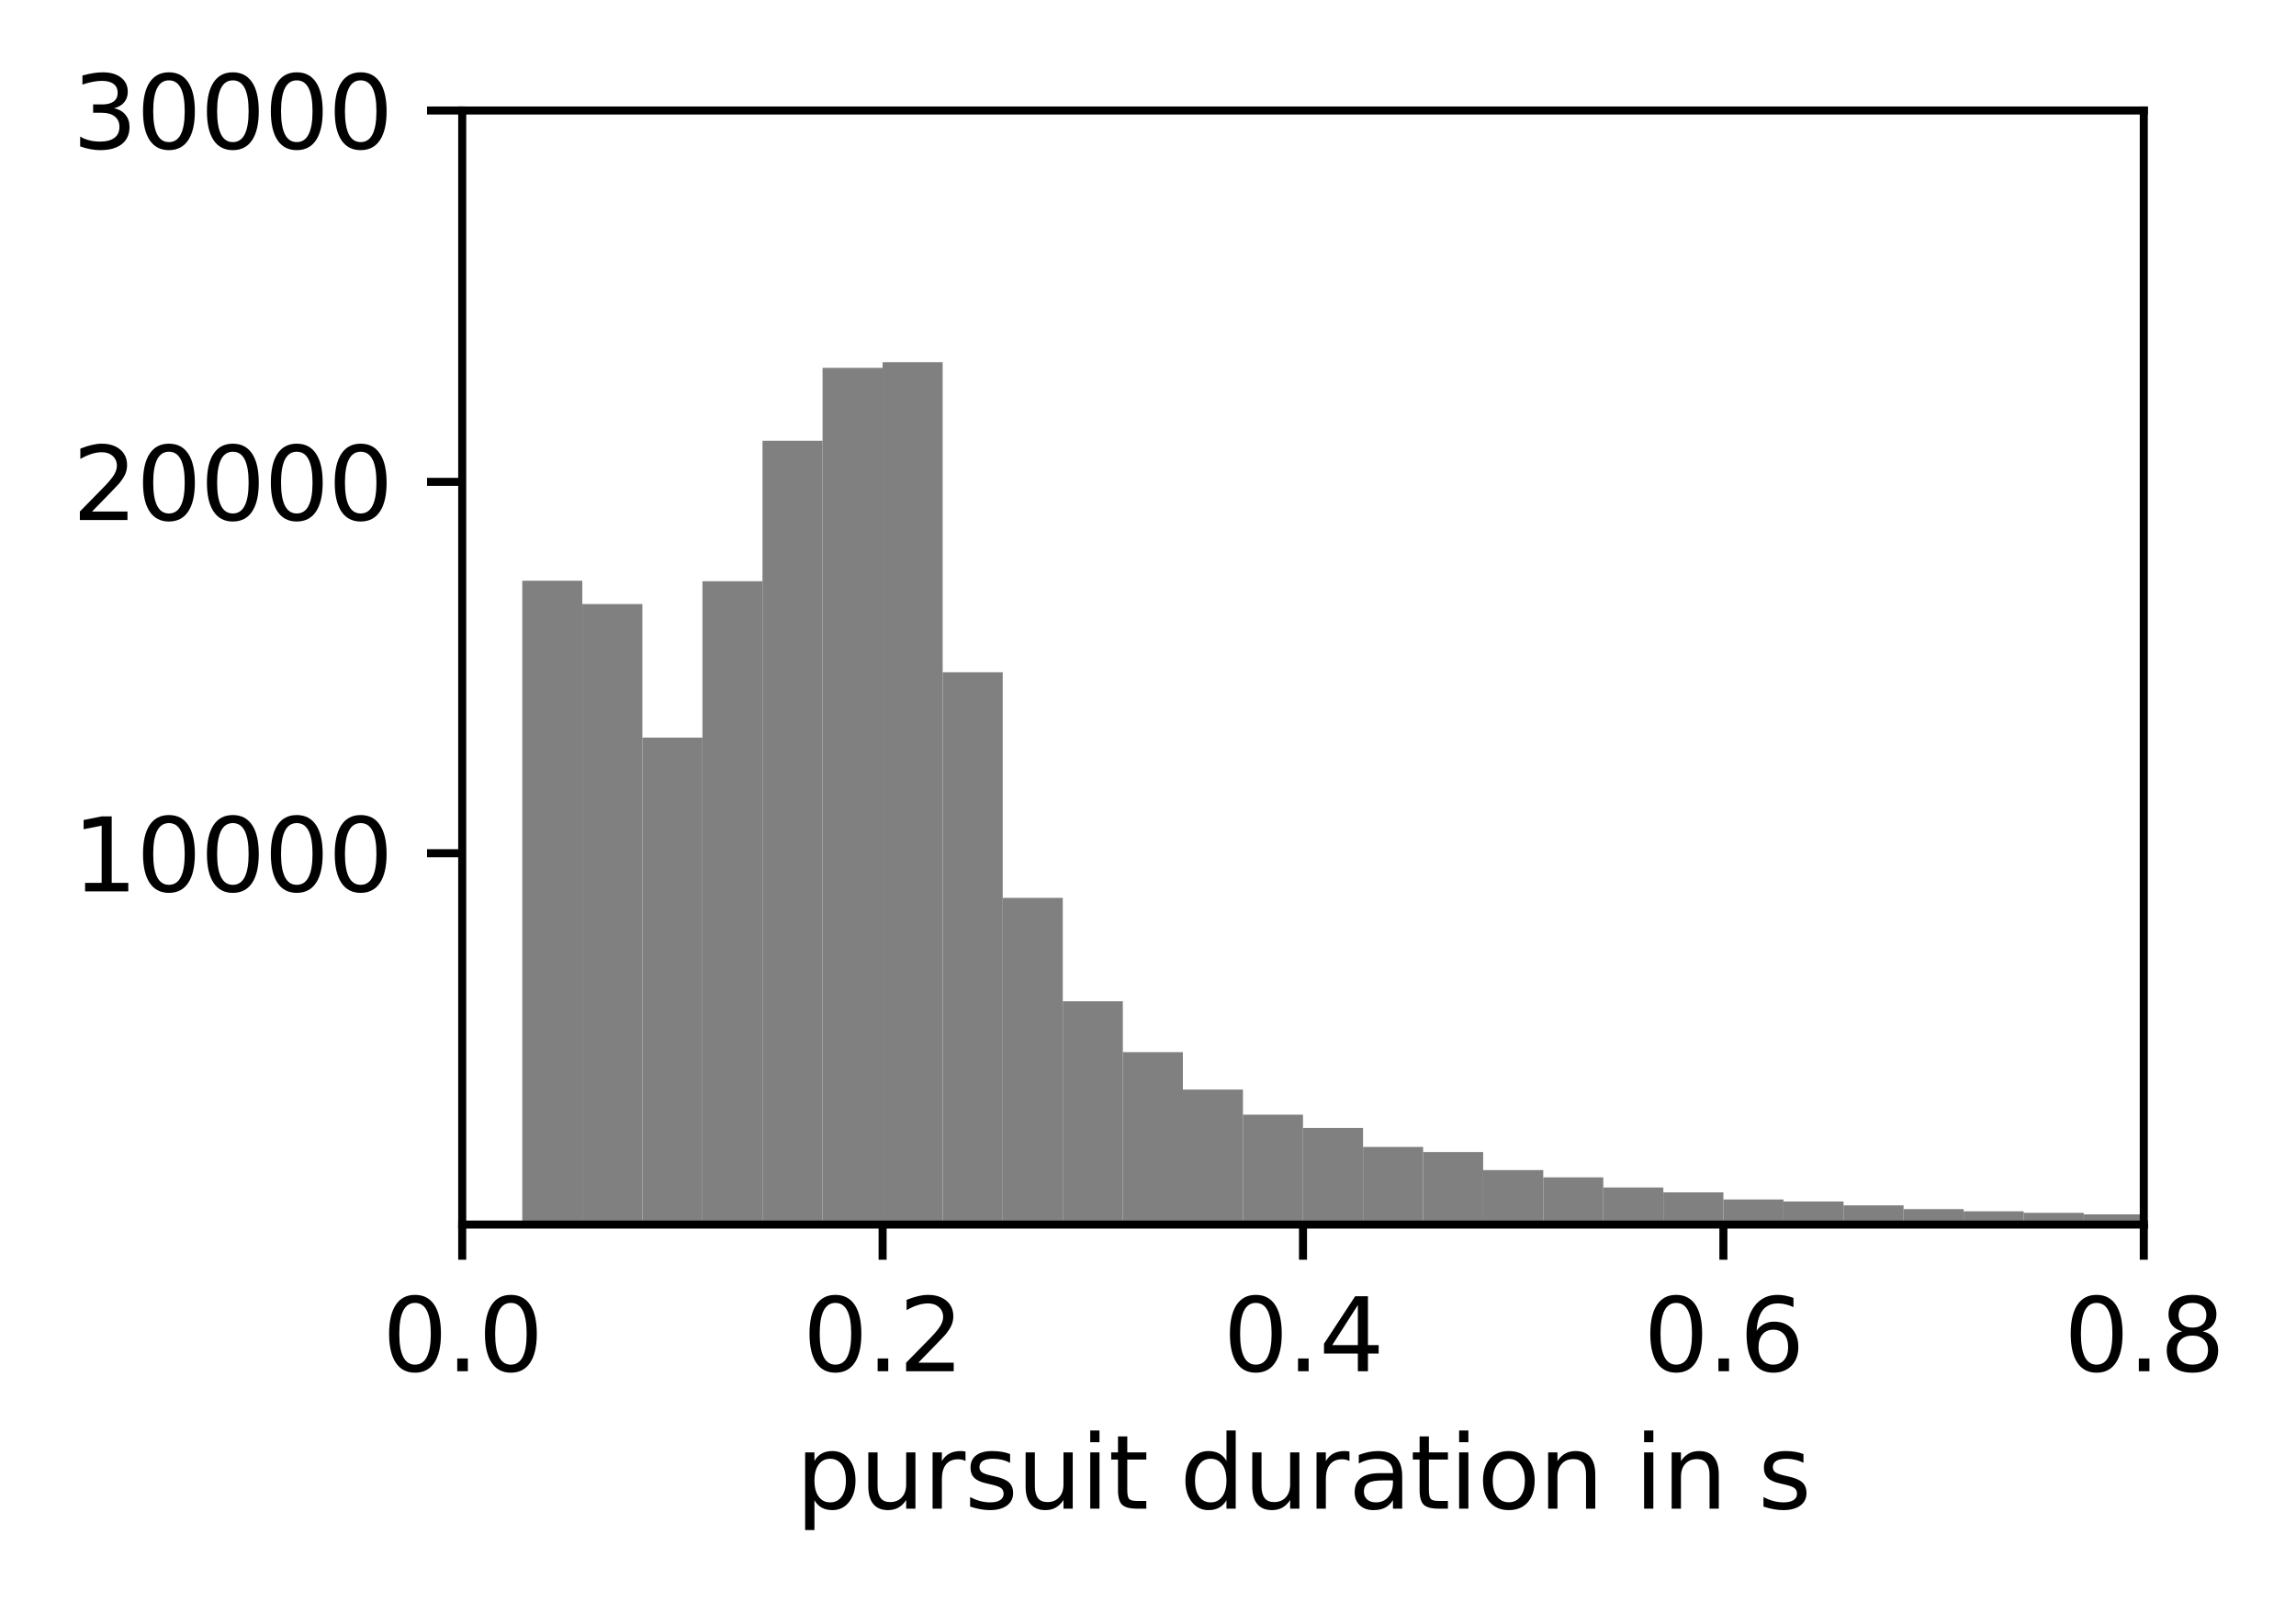 <?xml version="1.0" encoding="utf-8" standalone="no"?>
<!DOCTYPE svg PUBLIC "-//W3C//DTD SVG 1.1//EN"
  "http://www.w3.org/Graphics/SVG/1.1/DTD/svg11.dtd">
<svg height="159.435pt" version="1.1" viewBox="0 0 228.564 159.435" width="228.564pt" xmlns="http://www.w3.org/2000/svg" xmlns:xlink="http://www.w3.org/1999/xlink">
 <defs>
  <style type="text/css">*{stroke-linecap:butt;stroke-linejoin:round;}</style>
 </defs>
 <g id="figure_1">
  <g id="patch_1">
   <path d="M 0 159.435 
L 228.564 159.435 
L 228.564 0 
L 0 0 
z
" style="fill:none;"/>
  </g>
  <g id="axes_1">
   <g id="patch_2">
    <path d="M 46.013 121.879 
L 213.412 121.879 
L 213.412 10.999 
L 46.013 10.999 
z
" style="fill:none;"/>
   </g>
   <g id="patch_3">
    <path clip-path="url(#p88dfb82121)" d="M 46.013 121.883 
L 51.991 121.883 
L 51.991 121.883 
L 46.013 121.883 
z
" style="fill:#808080;"/>
   </g>
   <g id="patch_4">
    <path clip-path="url(#p88dfb82121)" d="M 51.991 121.883 
L 57.97 121.883 
L 57.97 57.8 
L 51.991 57.8 
z
" style="fill:#808080;"/>
   </g>
   <g id="patch_5">
    <path clip-path="url(#p88dfb82121)" d="M 57.97 121.883 
L 63.948 121.883 
L 63.948 60.124 
L 57.97 60.124 
z
" style="fill:#808080;"/>
   </g>
   <g id="patch_6">
    <path clip-path="url(#p88dfb82121)" d="M 63.948 121.883 
L 69.927 121.883 
L 69.927 73.412 
L 63.948 73.412 
z
" style="fill:#808080;"/>
   </g>
   <g id="patch_7">
    <path clip-path="url(#p88dfb82121)" d="M 69.927 121.883 
L 75.905 121.883 
L 75.905 57.848 
L 69.927 57.848 
z
" style="fill:#808080;"/>
   </g>
   <g id="patch_8">
    <path clip-path="url(#p88dfb82121)" d="M 75.905 121.883 
L 81.884 121.883 
L 81.884 43.865 
L 75.905 43.865 
z
" style="fill:#808080;"/>
   </g>
   <g id="patch_9">
    <path clip-path="url(#p88dfb82121)" d="M 81.884 121.883 
L 87.862 121.883 
L 87.862 36.613 
L 81.884 36.613 
z
" style="fill:#808080;"/>
   </g>
   <g id="patch_10">
    <path clip-path="url(#p88dfb82121)" d="M 87.862 121.883 
L 93.841 121.883 
L 93.841 36.044 
L 87.862 36.044 
z
" style="fill:#808080;"/>
   </g>
   <g id="patch_11">
    <path clip-path="url(#p88dfb82121)" d="M 93.841 121.883 
L 99.82 121.883 
L 99.82 66.914 
L 93.841 66.914 
z
" style="fill:#808080;"/>
   </g>
   <g id="patch_12">
    <path clip-path="url(#p88dfb82121)" d="M 99.82 121.883 
L 105.798 121.883 
L 105.798 89.364 
L 99.82 89.364 
z
" style="fill:#808080;"/>
   </g>
   <g id="patch_13">
    <path clip-path="url(#p88dfb82121)" d="M 105.798 121.883 
L 111.777 121.883 
L 111.777 99.651 
L 105.798 99.651 
z
" style="fill:#808080;"/>
   </g>
   <g id="patch_14">
    <path clip-path="url(#p88dfb82121)" d="M 111.777 121.883 
L 117.755 121.883 
L 117.755 104.718 
L 111.777 104.718 
z
" style="fill:#808080;"/>
   </g>
   <g id="patch_15">
    <path clip-path="url(#p88dfb82121)" d="M 117.755 121.883 
L 123.734 121.883 
L 123.734 108.444 
L 117.755 108.444 
z
" style="fill:#808080;"/>
   </g>
   <g id="patch_16">
    <path clip-path="url(#p88dfb82121)" d="M 123.734 121.883 
L 129.713 121.883 
L 129.713 110.939 
L 123.734 110.939 
z
" style="fill:#808080;"/>
   </g>
   <g id="patch_17">
    <path clip-path="url(#p88dfb82121)" d="M 129.713 121.883 
L 135.691 121.883 
L 135.691 112.262 
L 129.713 112.262 
z
" style="fill:#808080;"/>
   </g>
   <g id="patch_18">
    <path clip-path="url(#p88dfb82121)" d="M 135.691 121.883 
L 141.67 121.883 
L 141.67 114.154 
L 135.691 114.154 
z
" style="fill:#808080;"/>
   </g>
   <g id="patch_19">
    <path clip-path="url(#p88dfb82121)" d="M 141.67 121.883 
L 147.648 121.883 
L 147.648 114.661 
L 141.67 114.661 
z
" style="fill:#808080;"/>
   </g>
   <g id="patch_20">
    <path clip-path="url(#p88dfb82121)" d="M 147.648 121.883 
L 153.627 121.883 
L 153.627 116.457 
L 147.648 116.457 
z
" style="fill:#808080;"/>
   </g>
   <g id="patch_21">
    <path clip-path="url(#p88dfb82121)" d="M 153.627 121.883 
L 159.605 121.883 
L 159.605 117.185 
L 153.627 117.185 
z
" style="fill:#808080;"/>
   </g>
   <g id="patch_22">
    <path clip-path="url(#p88dfb82121)" d="M 159.605 121.883 
L 165.584 121.883 
L 165.584 118.187 
L 159.605 118.187 
z
" style="fill:#808080;"/>
   </g>
   <g id="patch_23">
    <path clip-path="url(#p88dfb82121)" d="M 165.584 121.883 
L 171.562 121.883 
L 171.562 118.678 
L 165.584 118.678 
z
" style="fill:#808080;"/>
   </g>
   <g id="patch_24">
    <path clip-path="url(#p88dfb82121)" d="M 171.562 121.883 
L 177.541 121.883 
L 177.541 119.381 
L 171.562 119.381 
z
" style="fill:#808080;"/>
   </g>
   <g id="patch_25">
    <path clip-path="url(#p88dfb82121)" d="M 177.541 121.883 
L 183.52 121.883 
L 183.52 119.584 
L 177.541 119.584 
z
" style="fill:#808080;"/>
   </g>
   <g id="patch_26">
    <path clip-path="url(#p88dfb82121)" d="M 183.52 121.883 
L 189.498 121.883 
L 189.498 119.968 
L 183.52 119.968 
z
" style="fill:#808080;"/>
   </g>
   <g id="patch_27">
    <path clip-path="url(#p88dfb82121)" d="M 189.498 121.883 
L 195.477 121.883 
L 195.477 120.338 
L 189.498 120.338 
z
" style="fill:#808080;"/>
   </g>
   <g id="patch_28">
    <path clip-path="url(#p88dfb82121)" d="M 195.477 121.883 
L 201.455 121.883 
L 201.455 120.56 
L 195.477 120.56 
z
" style="fill:#808080;"/>
   </g>
   <g id="patch_29">
    <path clip-path="url(#p88dfb82121)" d="M 201.455 121.883 
L 207.434 121.883 
L 207.434 120.711 
L 201.455 120.711 
z
" style="fill:#808080;"/>
   </g>
   <g id="patch_30">
    <path clip-path="url(#p88dfb82121)" d="M 207.434 121.883 
L 213.412 121.883 
L 213.412 120.866 
L 207.434 120.866 
z
" style="fill:#808080;"/>
   </g>
   <g id="matplotlib.axis_1">
    <g id="xtick_1">
     <g id="line2d_1">
      <defs>
       <path d="M 0 0 
L 0 3.5 
" id="m0ef3633ce7" style="stroke:#000000;stroke-width:0.8;"/>
      </defs>
      <g>
       <use style="stroke:#000000;stroke-width:0.8;" x="46.013" xlink:href="#m0ef3633ce7" y="121.879"/>
      </g>
     </g>
     <g id="text_1">
      <!-- 0.0 -->
      <g transform="translate(38.061 136.478)scale(0.1 -0.1)">
       <defs>
        <path d="M 2034 4250 
Q 1547 4250 1301 3770 
Q 1056 3291 1056 2328 
Q 1056 1369 1301 889 
Q 1547 409 2034 409 
Q 2525 409 2770 889 
Q 3016 1369 3016 2328 
Q 3016 3291 2770 3770 
Q 2525 4250 2034 4250 
z
M 2034 4750 
Q 2819 4750 3233 4129 
Q 3647 3509 3647 2328 
Q 3647 1150 3233 529 
Q 2819 -91 2034 -91 
Q 1250 -91 836 529 
Q 422 1150 422 2328 
Q 422 3509 836 4129 
Q 1250 4750 2034 4750 
z
" id="DejaVuSans-30" transform="scale(0.016)"/>
        <path d="M 684 794 
L 1344 794 
L 1344 0 
L 684 0 
L 684 794 
z
" id="DejaVuSans-2e" transform="scale(0.016)"/>
       </defs>
       <use xlink:href="#DejaVuSans-30"/>
       <use x="63.623" xlink:href="#DejaVuSans-2e"/>
       <use x="95.41" xlink:href="#DejaVuSans-30"/>
      </g>
     </g>
    </g>
    <g id="xtick_2">
     <g id="line2d_2">
      <g>
       <use style="stroke:#000000;stroke-width:0.8;" x="87.862" xlink:href="#m0ef3633ce7" y="121.879"/>
      </g>
     </g>
     <g id="text_2">
      <!-- 0.2 -->
      <g transform="translate(79.911 136.478)scale(0.1 -0.1)">
       <defs>
        <path d="M 1228 531 
L 3431 531 
L 3431 0 
L 469 0 
L 469 531 
Q 828 903 1448 1529 
Q 2069 2156 2228 2338 
Q 2531 2678 2651 2914 
Q 2772 3150 2772 3378 
Q 2772 3750 2511 3984 
Q 2250 4219 1831 4219 
Q 1534 4219 1204 4116 
Q 875 4013 500 3803 
L 500 4441 
Q 881 4594 1212 4672 
Q 1544 4750 1819 4750 
Q 2544 4750 2975 4387 
Q 3406 4025 3406 3419 
Q 3406 3131 3298 2873 
Q 3191 2616 2906 2266 
Q 2828 2175 2409 1742 
Q 1991 1309 1228 531 
z
" id="DejaVuSans-32" transform="scale(0.016)"/>
       </defs>
       <use xlink:href="#DejaVuSans-30"/>
       <use x="63.623" xlink:href="#DejaVuSans-2e"/>
       <use x="95.41" xlink:href="#DejaVuSans-32"/>
      </g>
     </g>
    </g>
    <g id="xtick_3">
     <g id="line2d_3">
      <g>
       <use style="stroke:#000000;stroke-width:0.8;" x="129.713" xlink:href="#m0ef3633ce7" y="121.879"/>
      </g>
     </g>
     <g id="text_3">
      <!-- 0.4 -->
      <g transform="translate(121.761 136.478)scale(0.1 -0.1)">
       <defs>
        <path d="M 2419 4116 
L 825 1625 
L 2419 1625 
L 2419 4116 
z
M 2253 4666 
L 3047 4666 
L 3047 1625 
L 3713 1625 
L 3713 1100 
L 3047 1100 
L 3047 0 
L 2419 0 
L 2419 1100 
L 313 1100 
L 313 1709 
L 2253 4666 
z
" id="DejaVuSans-34" transform="scale(0.016)"/>
       </defs>
       <use xlink:href="#DejaVuSans-30"/>
       <use x="63.623" xlink:href="#DejaVuSans-2e"/>
       <use x="95.41" xlink:href="#DejaVuSans-34"/>
      </g>
     </g>
    </g>
    <g id="xtick_4">
     <g id="line2d_4">
      <g>
       <use style="stroke:#000000;stroke-width:0.8;" x="171.562" xlink:href="#m0ef3633ce7" y="121.879"/>
      </g>
     </g>
     <g id="text_4">
      <!-- 0.6 -->
      <g transform="translate(163.611 136.478)scale(0.1 -0.1)">
       <defs>
        <path d="M 2113 2584 
Q 1688 2584 1439 2293 
Q 1191 2003 1191 1497 
Q 1191 994 1439 701 
Q 1688 409 2113 409 
Q 2538 409 2786 701 
Q 3034 994 3034 1497 
Q 3034 2003 2786 2293 
Q 2538 2584 2113 2584 
z
M 3366 4563 
L 3366 3988 
Q 3128 4100 2886 4159 
Q 2644 4219 2406 4219 
Q 1781 4219 1451 3797 
Q 1122 3375 1075 2522 
Q 1259 2794 1537 2939 
Q 1816 3084 2150 3084 
Q 2853 3084 3261 2657 
Q 3669 2231 3669 1497 
Q 3669 778 3244 343 
Q 2819 -91 2113 -91 
Q 1303 -91 875 529 
Q 447 1150 447 2328 
Q 447 3434 972 4092 
Q 1497 4750 2381 4750 
Q 2619 4750 2861 4703 
Q 3103 4656 3366 4563 
z
" id="DejaVuSans-36" transform="scale(0.016)"/>
       </defs>
       <use xlink:href="#DejaVuSans-30"/>
       <use x="63.623" xlink:href="#DejaVuSans-2e"/>
       <use x="95.41" xlink:href="#DejaVuSans-36"/>
      </g>
     </g>
    </g>
    <g id="xtick_5">
     <g id="line2d_5">
      <g>
       <use style="stroke:#000000;stroke-width:0.8;" x="213.412" xlink:href="#m0ef3633ce7" y="121.879"/>
      </g>
     </g>
     <g id="text_5">
      <!-- 0.8 -->
      <g transform="translate(205.461 136.478)scale(0.1 -0.1)">
       <defs>
        <path d="M 2034 2216 
Q 1584 2216 1326 1975 
Q 1069 1734 1069 1313 
Q 1069 891 1326 650 
Q 1584 409 2034 409 
Q 2484 409 2743 651 
Q 3003 894 3003 1313 
Q 3003 1734 2745 1975 
Q 2488 2216 2034 2216 
z
M 1403 2484 
Q 997 2584 770 2862 
Q 544 3141 544 3541 
Q 544 4100 942 4425 
Q 1341 4750 2034 4750 
Q 2731 4750 3128 4425 
Q 3525 4100 3525 3541 
Q 3525 3141 3298 2862 
Q 3072 2584 2669 2484 
Q 3125 2378 3379 2068 
Q 3634 1759 3634 1313 
Q 3634 634 3220 271 
Q 2806 -91 2034 -91 
Q 1263 -91 848 271 
Q 434 634 434 1313 
Q 434 1759 690 2068 
Q 947 2378 1403 2484 
z
M 1172 3481 
Q 1172 3119 1398 2916 
Q 1625 2713 2034 2713 
Q 2441 2713 2670 2916 
Q 2900 3119 2900 3481 
Q 2900 3844 2670 4047 
Q 2441 4250 2034 4250 
Q 1625 4250 1398 4047 
Q 1172 3844 1172 3481 
z
" id="DejaVuSans-38" transform="scale(0.016)"/>
       </defs>
       <use xlink:href="#DejaVuSans-30"/>
       <use x="63.623" xlink:href="#DejaVuSans-2e"/>
       <use x="95.41" xlink:href="#DejaVuSans-38"/>
      </g>
     </g>
    </g>
    <g id="text_6">
     <!-- pursuit duration in s -->
     <g transform="translate(79.222 150.156)scale(0.1 -0.1)">
      <defs>
       <path d="M 1159 525 
L 1159 -1331 
L 581 -1331 
L 581 3500 
L 1159 3500 
L 1159 2969 
Q 1341 3281 1617 3432 
Q 1894 3584 2278 3584 
Q 2916 3584 3314 3078 
Q 3713 2572 3713 1747 
Q 3713 922 3314 415 
Q 2916 -91 2278 -91 
Q 1894 -91 1617 61 
Q 1341 213 1159 525 
z
M 3116 1747 
Q 3116 2381 2855 2742 
Q 2594 3103 2138 3103 
Q 1681 3103 1420 2742 
Q 1159 2381 1159 1747 
Q 1159 1113 1420 752 
Q 1681 391 2138 391 
Q 2594 391 2855 752 
Q 3116 1113 3116 1747 
z
" id="DejaVuSans-70" transform="scale(0.016)"/>
       <path d="M 544 1381 
L 544 3500 
L 1119 3500 
L 1119 1403 
Q 1119 906 1312 657 
Q 1506 409 1894 409 
Q 2359 409 2629 706 
Q 2900 1003 2900 1516 
L 2900 3500 
L 3475 3500 
L 3475 0 
L 2900 0 
L 2900 538 
Q 2691 219 2414 64 
Q 2138 -91 1772 -91 
Q 1169 -91 856 284 
Q 544 659 544 1381 
z
M 1991 3584 
L 1991 3584 
z
" id="DejaVuSans-75" transform="scale(0.016)"/>
       <path d="M 2631 2963 
Q 2534 3019 2420 3045 
Q 2306 3072 2169 3072 
Q 1681 3072 1420 2755 
Q 1159 2438 1159 1844 
L 1159 0 
L 581 0 
L 581 3500 
L 1159 3500 
L 1159 2956 
Q 1341 3275 1631 3429 
Q 1922 3584 2338 3584 
Q 2397 3584 2469 3576 
Q 2541 3569 2628 3553 
L 2631 2963 
z
" id="DejaVuSans-72" transform="scale(0.016)"/>
       <path d="M 2834 3397 
L 2834 2853 
Q 2591 2978 2328 3040 
Q 2066 3103 1784 3103 
Q 1356 3103 1142 2972 
Q 928 2841 928 2578 
Q 928 2378 1081 2264 
Q 1234 2150 1697 2047 
L 1894 2003 
Q 2506 1872 2764 1633 
Q 3022 1394 3022 966 
Q 3022 478 2636 193 
Q 2250 -91 1575 -91 
Q 1294 -91 989 -36 
Q 684 19 347 128 
L 347 722 
Q 666 556 975 473 
Q 1284 391 1588 391 
Q 1994 391 2212 530 
Q 2431 669 2431 922 
Q 2431 1156 2273 1281 
Q 2116 1406 1581 1522 
L 1381 1569 
Q 847 1681 609 1914 
Q 372 2147 372 2553 
Q 372 3047 722 3315 
Q 1072 3584 1716 3584 
Q 2034 3584 2315 3537 
Q 2597 3491 2834 3397 
z
" id="DejaVuSans-73" transform="scale(0.016)"/>
       <path d="M 603 3500 
L 1178 3500 
L 1178 0 
L 603 0 
L 603 3500 
z
M 603 4863 
L 1178 4863 
L 1178 4134 
L 603 4134 
L 603 4863 
z
" id="DejaVuSans-69" transform="scale(0.016)"/>
       <path d="M 1172 4494 
L 1172 3500 
L 2356 3500 
L 2356 3053 
L 1172 3053 
L 1172 1153 
Q 1172 725 1289 603 
Q 1406 481 1766 481 
L 2356 481 
L 2356 0 
L 1766 0 
Q 1100 0 847 248 
Q 594 497 594 1153 
L 594 3053 
L 172 3053 
L 172 3500 
L 594 3500 
L 594 4494 
L 1172 4494 
z
" id="DejaVuSans-74" transform="scale(0.016)"/>
       <path id="DejaVuSans-20" transform="scale(0.016)"/>
       <path d="M 2906 2969 
L 2906 4863 
L 3481 4863 
L 3481 0 
L 2906 0 
L 2906 525 
Q 2725 213 2448 61 
Q 2172 -91 1784 -91 
Q 1150 -91 751 415 
Q 353 922 353 1747 
Q 353 2572 751 3078 
Q 1150 3584 1784 3584 
Q 2172 3584 2448 3432 
Q 2725 3281 2906 2969 
z
M 947 1747 
Q 947 1113 1208 752 
Q 1469 391 1925 391 
Q 2381 391 2643 752 
Q 2906 1113 2906 1747 
Q 2906 2381 2643 2742 
Q 2381 3103 1925 3103 
Q 1469 3103 1208 2742 
Q 947 2381 947 1747 
z
" id="DejaVuSans-64" transform="scale(0.016)"/>
       <path d="M 2194 1759 
Q 1497 1759 1228 1600 
Q 959 1441 959 1056 
Q 959 750 1161 570 
Q 1363 391 1709 391 
Q 2188 391 2477 730 
Q 2766 1069 2766 1631 
L 2766 1759 
L 2194 1759 
z
M 3341 1997 
L 3341 0 
L 2766 0 
L 2766 531 
Q 2569 213 2275 61 
Q 1981 -91 1556 -91 
Q 1019 -91 701 211 
Q 384 513 384 1019 
Q 384 1609 779 1909 
Q 1175 2209 1959 2209 
L 2766 2209 
L 2766 2266 
Q 2766 2663 2505 2880 
Q 2244 3097 1772 3097 
Q 1472 3097 1187 3025 
Q 903 2953 641 2809 
L 641 3341 
Q 956 3463 1253 3523 
Q 1550 3584 1831 3584 
Q 2591 3584 2966 3190 
Q 3341 2797 3341 1997 
z
" id="DejaVuSans-61" transform="scale(0.016)"/>
       <path d="M 1959 3097 
Q 1497 3097 1228 2736 
Q 959 2375 959 1747 
Q 959 1119 1226 758 
Q 1494 397 1959 397 
Q 2419 397 2687 759 
Q 2956 1122 2956 1747 
Q 2956 2369 2687 2733 
Q 2419 3097 1959 3097 
z
M 1959 3584 
Q 2709 3584 3137 3096 
Q 3566 2609 3566 1747 
Q 3566 888 3137 398 
Q 2709 -91 1959 -91 
Q 1206 -91 779 398 
Q 353 888 353 1747 
Q 353 2609 779 3096 
Q 1206 3584 1959 3584 
z
" id="DejaVuSans-6f" transform="scale(0.016)"/>
       <path d="M 3513 2113 
L 3513 0 
L 2938 0 
L 2938 2094 
Q 2938 2591 2744 2837 
Q 2550 3084 2163 3084 
Q 1697 3084 1428 2787 
Q 1159 2491 1159 1978 
L 1159 0 
L 581 0 
L 581 3500 
L 1159 3500 
L 1159 2956 
Q 1366 3272 1645 3428 
Q 1925 3584 2291 3584 
Q 2894 3584 3203 3211 
Q 3513 2838 3513 2113 
z
" id="DejaVuSans-6e" transform="scale(0.016)"/>
      </defs>
      <use xlink:href="#DejaVuSans-70"/>
      <use x="63.477" xlink:href="#DejaVuSans-75"/>
      <use x="126.855" xlink:href="#DejaVuSans-72"/>
      <use x="167.969" xlink:href="#DejaVuSans-73"/>
      <use x="220.068" xlink:href="#DejaVuSans-75"/>
      <use x="283.447" xlink:href="#DejaVuSans-69"/>
      <use x="311.23" xlink:href="#DejaVuSans-74"/>
      <use x="350.439" xlink:href="#DejaVuSans-20"/>
      <use x="382.227" xlink:href="#DejaVuSans-64"/>
      <use x="445.703" xlink:href="#DejaVuSans-75"/>
      <use x="509.082" xlink:href="#DejaVuSans-72"/>
      <use x="550.195" xlink:href="#DejaVuSans-61"/>
      <use x="611.475" xlink:href="#DejaVuSans-74"/>
      <use x="650.684" xlink:href="#DejaVuSans-69"/>
      <use x="678.467" xlink:href="#DejaVuSans-6f"/>
      <use x="739.648" xlink:href="#DejaVuSans-6e"/>
      <use x="803.027" xlink:href="#DejaVuSans-20"/>
      <use x="834.814" xlink:href="#DejaVuSans-69"/>
      <use x="862.598" xlink:href="#DejaVuSans-6e"/>
      <use x="925.977" xlink:href="#DejaVuSans-20"/>
      <use x="957.764" xlink:href="#DejaVuSans-73"/>
     </g>
    </g>
   </g>
   <g id="matplotlib.axis_2">
    <g id="ytick_1">
     <g id="line2d_6">
      <defs>
       <path d="M 0 0 
L -3.5 0 
" id="mdba7d3781f" style="stroke:#000000;stroke-width:0.8;"/>
      </defs>
      <g>
       <use style="stroke:#000000;stroke-width:0.8;" x="46.013" xlink:href="#mdba7d3781f" y="84.922"/>
      </g>
     </g>
     <g id="text_7">
      <!-- 10000 -->
      <g transform="translate(7.2 88.721)scale(0.1 -0.1)">
       <defs>
        <path d="M 794 531 
L 1825 531 
L 1825 4091 
L 703 3866 
L 703 4441 
L 1819 4666 
L 2450 4666 
L 2450 531 
L 3481 531 
L 3481 0 
L 794 0 
L 794 531 
z
" id="DejaVuSans-31" transform="scale(0.016)"/>
       </defs>
       <use xlink:href="#DejaVuSans-31"/>
       <use x="63.623" xlink:href="#DejaVuSans-30"/>
       <use x="127.246" xlink:href="#DejaVuSans-30"/>
       <use x="190.869" xlink:href="#DejaVuSans-30"/>
       <use x="254.492" xlink:href="#DejaVuSans-30"/>
      </g>
     </g>
    </g>
    <g id="ytick_2">
     <g id="line2d_7">
      <g>
       <use style="stroke:#000000;stroke-width:0.8;" x="46.013" xlink:href="#mdba7d3781f" y="47.96"/>
      </g>
     </g>
     <g id="text_8">
      <!-- 20000 -->
      <g transform="translate(7.2 51.76)scale(0.1 -0.1)">
       <use xlink:href="#DejaVuSans-32"/>
       <use x="63.623" xlink:href="#DejaVuSans-30"/>
       <use x="127.246" xlink:href="#DejaVuSans-30"/>
       <use x="190.869" xlink:href="#DejaVuSans-30"/>
       <use x="254.492" xlink:href="#DejaVuSans-30"/>
      </g>
     </g>
    </g>
    <g id="ytick_3">
     <g id="line2d_8">
      <g>
       <use style="stroke:#000000;stroke-width:0.8;" x="46.013" xlink:href="#mdba7d3781f" y="10.999"/>
      </g>
     </g>
     <g id="text_9">
      <!-- 30000 -->
      <g transform="translate(7.2 14.798)scale(0.1 -0.1)">
       <defs>
        <path d="M 2597 2516 
Q 3050 2419 3304 2112 
Q 3559 1806 3559 1356 
Q 3559 666 3084 287 
Q 2609 -91 1734 -91 
Q 1441 -91 1130 -33 
Q 819 25 488 141 
L 488 750 
Q 750 597 1062 519 
Q 1375 441 1716 441 
Q 2309 441 2620 675 
Q 2931 909 2931 1356 
Q 2931 1769 2642 2001 
Q 2353 2234 1838 2234 
L 1294 2234 
L 1294 2753 
L 1863 2753 
Q 2328 2753 2575 2939 
Q 2822 3125 2822 3475 
Q 2822 3834 2567 4026 
Q 2313 4219 1838 4219 
Q 1578 4219 1281 4162 
Q 984 4106 628 3988 
L 628 4550 
Q 988 4650 1302 4700 
Q 1616 4750 1894 4750 
Q 2613 4750 3031 4423 
Q 3450 4097 3450 3541 
Q 3450 3153 3228 2886 
Q 3006 2619 2597 2516 
z
" id="DejaVuSans-33" transform="scale(0.016)"/>
       </defs>
       <use xlink:href="#DejaVuSans-33"/>
       <use x="63.623" xlink:href="#DejaVuSans-30"/>
       <use x="127.246" xlink:href="#DejaVuSans-30"/>
       <use x="190.869" xlink:href="#DejaVuSans-30"/>
       <use x="254.492" xlink:href="#DejaVuSans-30"/>
      </g>
     </g>
    </g>
   </g>
   <g id="patch_31">
    <path d="M 46.013 121.879 
L 46.013 10.999 
" style="fill:none;stroke:#000000;stroke-linecap:square;stroke-linejoin:miter;stroke-width:0.8;"/>
   </g>
   <g id="patch_32">
    <path d="M 213.412 121.879 
L 213.412 10.999 
" style="fill:none;stroke:#000000;stroke-linecap:square;stroke-linejoin:miter;stroke-width:0.8;"/>
   </g>
   <g id="patch_33">
    <path d="M 46.013 121.879 
L 213.412 121.879 
" style="fill:none;stroke:#000000;stroke-linecap:square;stroke-linejoin:miter;stroke-width:0.8;"/>
   </g>
   <g id="patch_34">
    <path d="M 46.013 10.999 
L 213.412 10.999 
" style="fill:none;stroke:#000000;stroke-linecap:square;stroke-linejoin:miter;stroke-width:0.8;"/>
   </g>
  </g>
 </g>
 <defs>
  <clipPath id="p88dfb82121">
   <rect height="110.88" width="167.4" x="46.013" y="10.999"/>
  </clipPath>
 </defs>
</svg>
